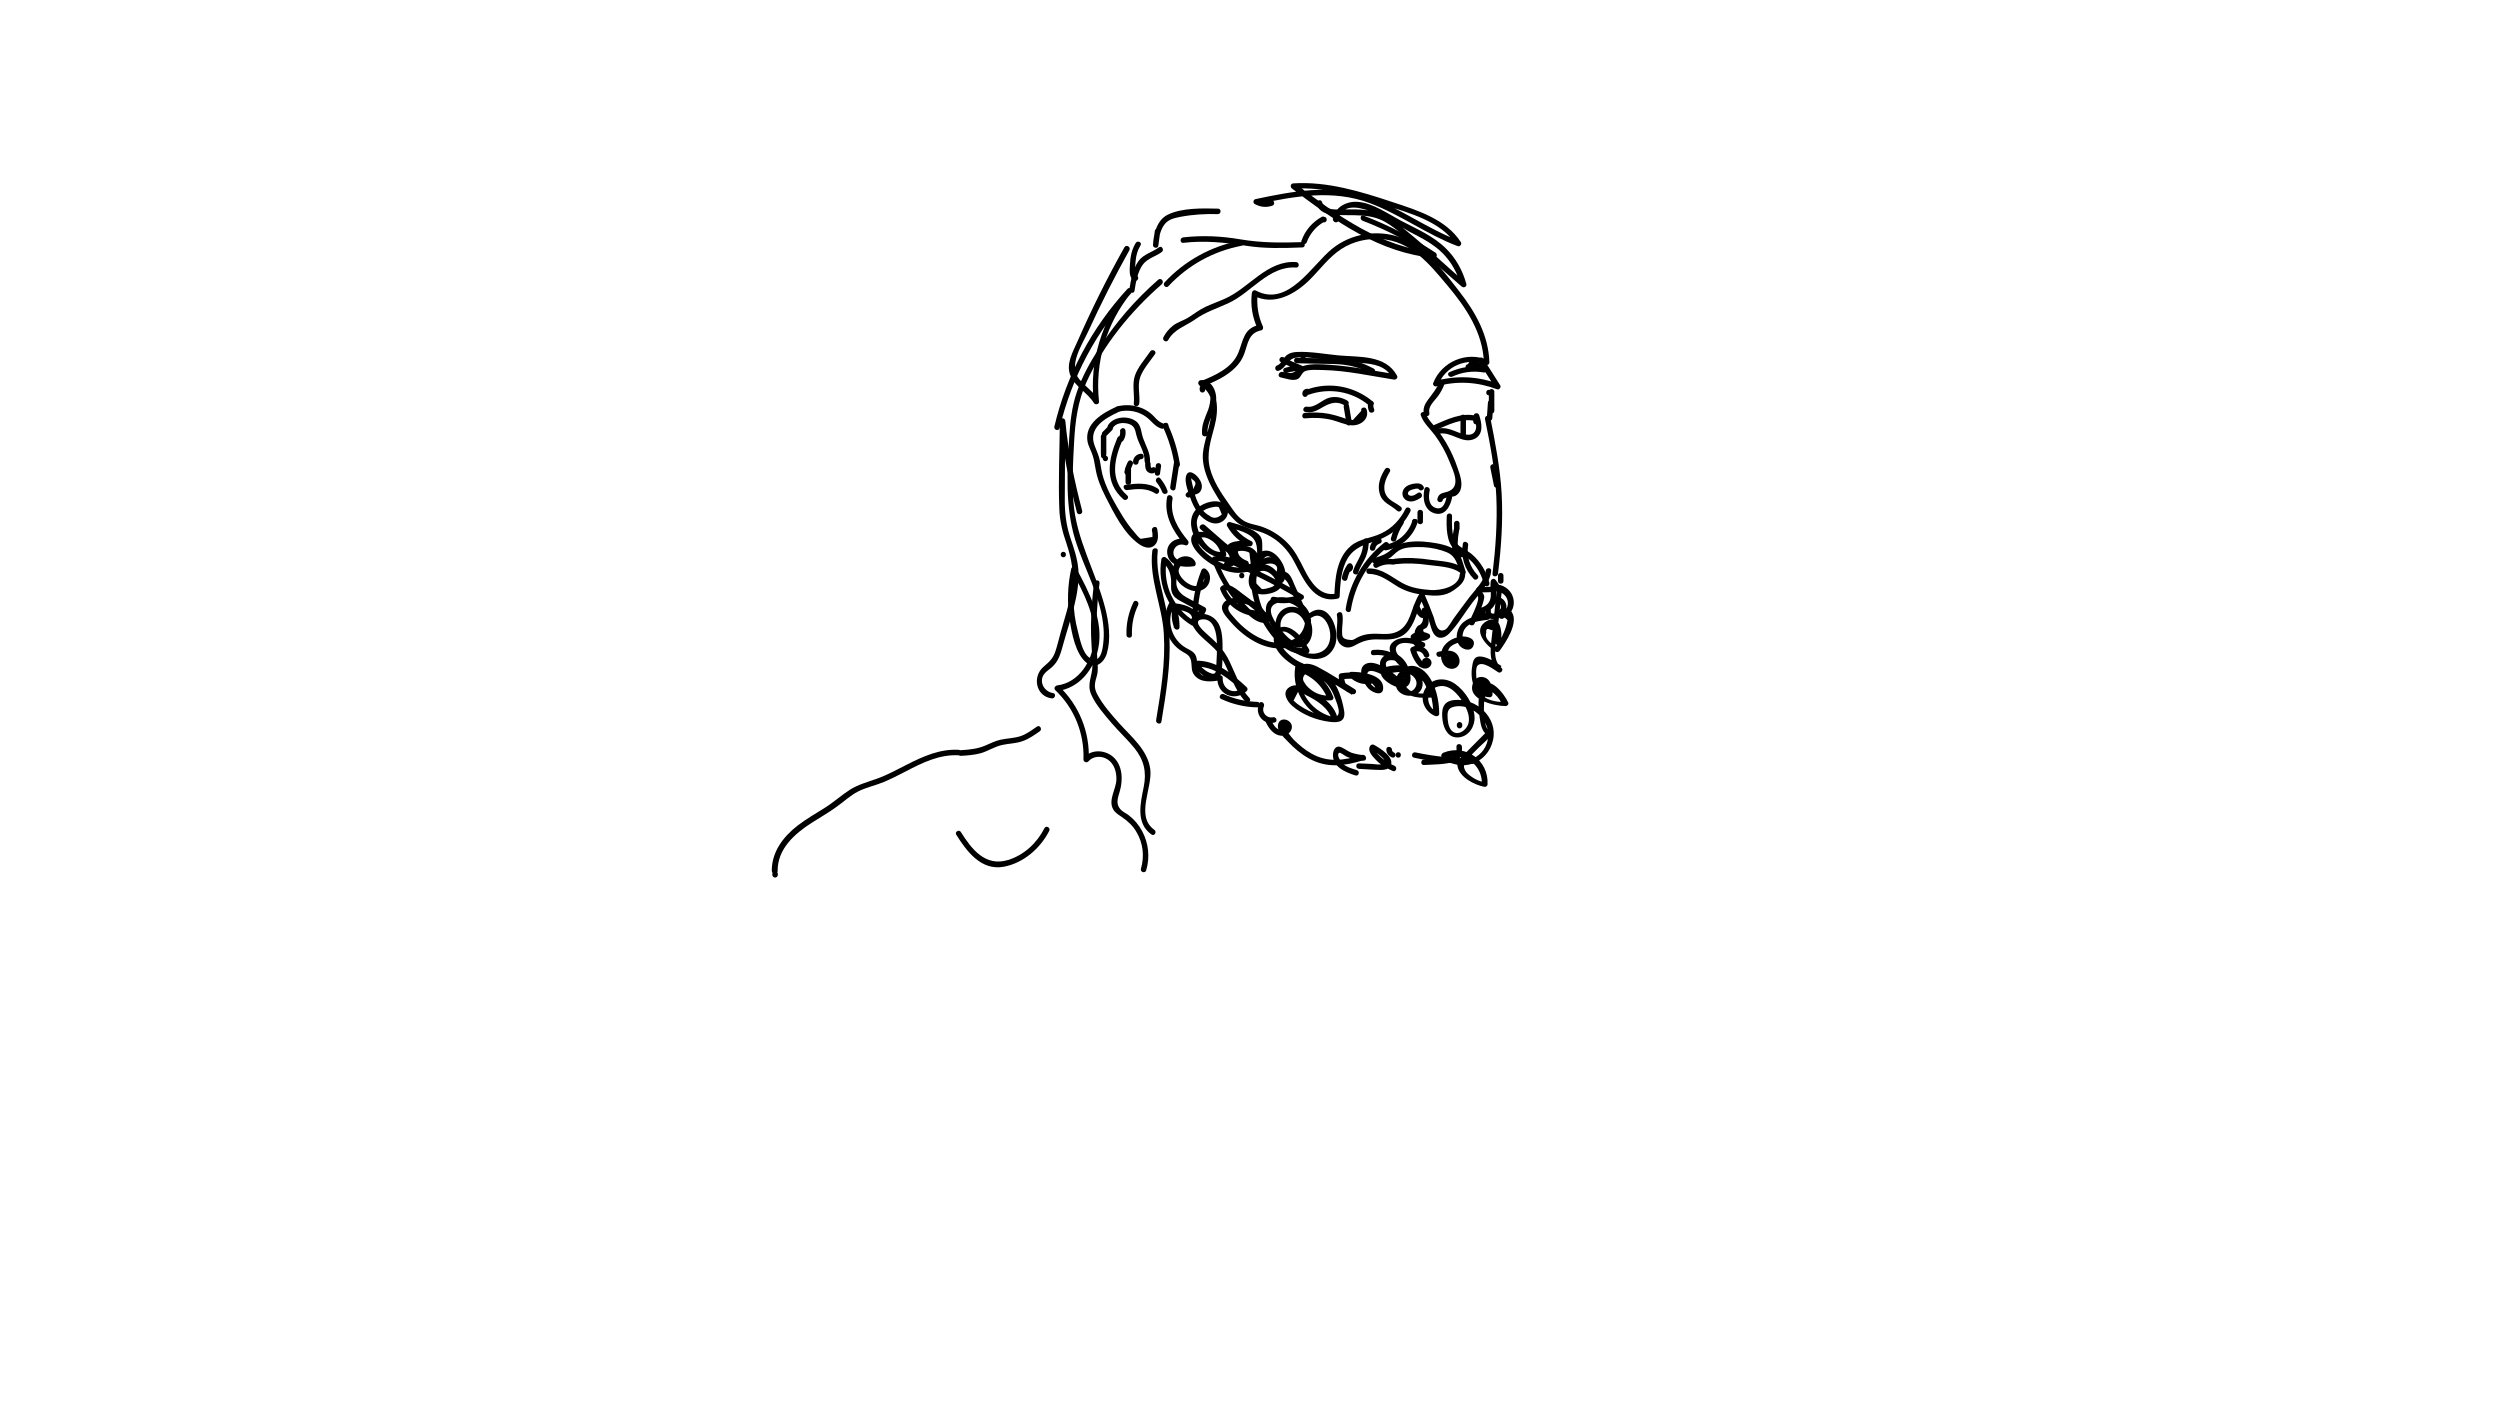 <?xml version="1.0" encoding="utf-8"?>
<!-- Generator: Adobe Illustrator 22.1.0, SVG Export Plug-In . SVG Version: 6.00 Build 0)  -->
<svg version="1.1" xmlns="http://www.w3.org/2000/svg" xmlns:xlink="http://www.w3.org/1999/xlink" x="0px" y="0px"
	 viewBox="0 0 1366 768" style="enable-background:new 0 0 1366 768;" xml:space="preserve">
<style type="text/css">
	<!-- .st0{fill:#FF69B4;} -->
	.st1{display:none;}
	.st2{display:inline;}
	.st3{fill:#AEFF14;}

	.st0 {
  animation: pulse 5s infinite;
}

@keyframes pulse {
  0% {
    fill: #FF69B4;
  }
  100% {
    fill: #AEFF14;
  }
}
</style>
<g id="Layer_2">
	<g>
		<g>
			<path class="st0" d="M655.5,212c0,0.3,0,0.7,0,1c0,0.8,0.7,1.5,1.5,1.5c0.8,0,1.5-0.7,1.5-1.5c0-0.3,0-0.7,0-1
				c0-0.8-0.7-1.5-1.5-1.5C656.2,210.5,655.5,211.2,655.5,212L655.5,212z"/>
		</g>
	</g>
	<g>
		<g>
			<path class="st0" d="M659.8,237c-0.6-7.5,5.8-13.5,4.6-21.1c-0.7-4.4-3.4-8.4-8.2-8.2c-1.4,0-2.1,2.1-0.8,2.8
				c14.5,7.6,1.2,28.2,1.8,39.8c0.3,6.2,2.7,12,5.7,17.4c3.3,5.7,7.2,12.2,12,16.8c4.8,4.7,11.5,4.7,17.2,7.5
				c6.6,3.2,11.6,8.4,15,14.8c5,9.3,10.5,23.2,23.8,20.3c0.7-0.1,1.1-0.8,1.1-1.4c0.2-5.4,0.6-11,2.3-16.1c2.3-7,6.8-10.7,13.8-12.8
				c9.9-2.9,17.8-7.8,22.5-17.3c0.9-1.7-1.7-3.2-2.6-1.5c-2.9,5.9-7.4,10.7-13.4,13.5c-5.4,2.6-11.8,2.8-16.5,6.8
				c-7.8,6.5-8.7,18-9,27.4c0.4-0.5,0.7-1,1.1-1.4c-8.8,2-14.2-6.4-17.5-13.1c-2.7-5.3-5.2-10.6-9.5-14.8c-3.8-3.8-8.4-6.7-13.4-8.5
				c-3.5-1.3-7.5-1.5-10.6-3.6c-3.4-2.2-5.7-6-8-9.3c-4.2-5.9-8.3-12.2-10.1-19.2c-2-8,0.5-15.1,2.5-22.8c2.3-8.7,2.6-20.1-6.6-25
				c-0.3,0.9-0.5,1.9-0.8,2.8c6.9-0.2,5.4,9.3,3.9,13.2c-1.7,4.3-3.7,8.3-3.3,13.1C656.9,238.9,659.9,238.9,659.8,237L659.8,237z"/>
		</g>
	</g>
	<g>
		<g>
			<path class="st0" d="M790.5,282c-0.2,5.6-0.4,14.7,4.6,18.5c3.1,2.3,6.5,3.7,9.2,6.5c3.3,3.5,5.4,7.7,6.6,12.3
				c0.5,1.9,3.4,1.1,2.9-0.8c-1.6-6.1-4.8-11.6-9.6-15.7c-2.8-2.4-7.4-3.8-9.1-7.1c-2-3.9-1.8-9.5-1.7-13.7
				C793.5,280.1,790.5,280.1,790.5,282L790.5,282z"/>
		</g>
	</g>
	<g>
		<g>
			<path class="st0" d="M774.5,280c0,1.7,0,3.3,0,5c0,1.9,3,1.9,3,0c0-1.7,0-3.3,0-5C777.5,278.1,774.5,278.1,774.5,280L774.5,280z"
				/>
		</g>
	</g>
	<g>
		<g>
			<path class="st0" d="M738.1,333.4c2.2-13.9,9.3-26.1,20.4-34.8c1.5-1.2-0.6-3.3-2.1-2.1c-11.4,9-18.9,21.8-21.1,36.1
				C734.9,334.4,737.8,335.3,738.1,333.4L738.1,333.4z"/>
		</g>
	</g>
	<g>
		<g>
			<path class="st0" d="M773,286.5c1.9,0,1.9-3,0-3C771.1,283.5,771.1,286.5,773,286.5L773,286.5z"/>
		</g>
	</g>
	<g>
		<g>
			<path class="st0" d="M771.7,284.6c-2.2,7-8,11.9-15.2,13.2c-1.9,0.3-1.1,3.2,0.8,2.9c8.2-1.5,14.8-7.4,17.3-15.3
				C775.2,283.6,772.3,282.8,771.7,284.6L771.7,284.6z"/>
		</g>
	</g>
	<g>
		<g>
			<path class="st0" d="M699.7,206.2c2.7,0.5,7.1,2.4,9.7,0.7c1.4-0.9,1.8-3.1,3.5-4c2.3-1.2,7.7-0.7,10.3-0.7
				c12.8,0.3,25.7,3.2,38.4,5.2c1.3,0.2,2.4-1,1.7-2.2c-6.2-11.4-20.7-10-31.8-11c-7.4-0.7-15.3-2.2-22.7-1.9
				c-1.9,0.1-3.8,0.4-5.4,1.5c-2.2,1.5-3.2,5.1-5.6,5.9c-1.8,0.6-1,3.5,0.8,2.9c4-1.3,4.7-6.2,9.1-7.1c5.4-1.1,12.5,0.8,18,1.2
				c6,0.5,11.9,1.1,17.9,1.6c7.1,0.6,13.6,1.5,17.4,8.4c0.6-0.7,1.1-1.5,1.7-2.2c-12-1.9-24.2-4.4-36.4-5.2
				c-4.6-0.3-10.7-0.8-15.1,1c-1.3,0.5-1.8,1.2-2.7,2c-2.6,2.3-4.3,1.5-7.7,0.9C698.6,202.9,697.8,205.8,699.7,206.2L699.7,206.2z"
				/>
		</g>
	</g>
	<g>
		<g>
			<path class="st0" d="M730.5,336.4c1.1,5.1-2.7,13.6,3.5,16.8c2.8,1.4,5.2,0.1,7.7-1.3c4.6-2.4,8.1-2.7,13.2-2.5
				c5.9,0.3,11.4-0.5,15.1-5.5c4-5.3,4.7-12.4,8.2-17.9c-0.9,0-1.7,0-2.6,0c1.9,4.3,3.7,8.6,5.2,13.1c0.8,2.3,1.3,5.3,2.7,7.3
				c2.4,3.3,5.8,2.3,8.3-0.2c4.8-4.9,8.5-11.4,12.6-16.8c3.9-5.2,9.8-10.8,10.4-17.5c0.2-1.9-2.8-1.9-3,0
				c-0.5,5.3-5.8,10.4-8.9,14.4c-2.9,3.9-5.8,7.7-8.6,11.6c-1.1,1.5-3.1,5.3-4.6,6.1c-4.6,2.4-5.5-4.4-6.3-6.7
				c-1.6-4.4-3.3-8.6-5.2-12.9c-0.5-1.1-2-0.9-2.6,0c-2.4,3.8-3.6,8.1-5.2,12.3c-2.7,7-7,10-14.7,9.7c-5.1-0.2-9.5-0.5-14.2,2
				c-2.1,1.2-2.2,1.6-5,1.1c-3.2-0.6-3.2-1.8-3.2-4.8c0-3.3,0.8-6,0.1-9.3C732.9,333.7,730,334.5,730.5,336.4L730.5,336.4z"/>
		</g>
	</g>
	<g>
		<g>
			<path class="st0" d="M752.6,310.1c2.6-1.5,5.5-2,8.4-1.6c1.9,0.3,2.7-2.6,0.8-2.9c-3.8-0.6-7.4,0-10.8,1.9
				C749.4,308.5,751,311.1,752.6,310.1L752.6,310.1z"/>
		</g>
	</g>
	<g>
		<g>
			<path class="st0" d="M762,308.3c6.2-0.7,12.3-0.5,18.4,0.4c5,0.7,12.9,0.9,17,4c1.5,1.2,3-1.4,1.5-2.6c-4.3-3.3-11.8-3.5-17-4.2
				c-6.6-1-13.3-1.4-19.9-0.6C760.1,305.5,760,308.5,762,308.3L762,308.3z"/>
		</g>
	</g>
	<g>
		<g>
			<path class="st0" d="M751.4,307.8c3.2-0.7,6.3-1.6,8.9-3.6c2.1-1.7,2.9-3.1,5.8-4.2c2.5-1,5.4-1,8.1-1.1
				c4.6-0.1,9.3,0.5,13.7,1.9c3.7,1.2,5.8,2.2,7.6,5.7c1,2,1.6,4.4,2.4,6.5c0.7,1.8,3.6,1,2.9-0.8c-1.3-3.6-2.2-9.3-5.5-11.6
				c-3.7-2.7-9.5-3.7-13.9-4.3c-5.1-0.7-11-0.8-16,0.8c-2.2,0.7-3.6,1.9-5.3,3.3c-2.9,2.5-5.7,3.6-9.4,4.5
				C748.7,305.3,749.5,308.2,751.4,307.8L751.4,307.8z"/>
		</g>
	</g>
	<g>
		<g>
			<path class="st0" d="M748,313.6c6.2,0,10.8,4,15.8,7c4.6,2.7,9.4,3.9,14.7,4.5c6,0.6,11,0.9,16-2.7c3.1-2.2,5.9-4.5,6.1-8.4
				c0.1-1.9-2.9-1.9-3,0c-0.5,6.8-10.7,8.7-15.7,8.4c-5.4-0.4-10.6-1.1-15.4-3.7c-6.1-3.3-11.2-8.2-18.6-8.1
				C746.1,310.6,746.1,313.6,748,313.6L748,313.6z"/>
		</g>
	</g>
	<g>
		<g>
			<path class="st0" d="M784.8,234.9c6.6-2.8,13.8-6.6,21.1-4.9c-0.4-0.5-0.7-1-1.1-1.4c0.1,0.6,0.1,1.3,0.2,1.9
				c0.2,1.9,3.2,1.9,3,0c-0.1-0.6-0.1-1.3-0.2-1.9c-0.1-0.6-0.4-1.3-1.1-1.4c-8.3-2-16,2-23.5,5.2
				C781.6,233.1,783.1,235.7,784.8,234.9L784.8,234.9z"/>
		</g>
	</g>
	<g>
		<g>
			<path class="st0" d="M786,237.1c6.8-1.8,13,5.9,19.7,2.7c5.1-2.5,4-8.6,2.5-13c-0.6-1.8-3.5-1-2.9,0.8c0.7,2.1,1.7,4.7,1.1,6.9
				c-1.2,4.5-6.4,3-9.5,1.8c-4-1.6-7.5-3.1-11.8-2C783.3,234.7,784.1,237.6,786,237.1L786,237.1z"/>
		</g>
	</g>
	<g>
		<g>
			<path class="st0" d="M798,228c0,3.5,0,7,0,10.5c0,1.9,3,1.9,3,0c0-3.5,0-7,0-10.5C801,226.1,798,226.1,798,228L798,228z"/>
		</g>
	</g>
	<g>
		<g>
			<path class="st0" d="M738.6,230.6c-0.5-3-1-6-1.5-9c-0.3-1.9-3.2-1.1-2.9,0.8c0.5,3,1,6,1.5,9
				C736.1,233.3,738.9,232.5,738.6,230.6L738.6,230.6z"/>
		</g>
	</g>
	<g>
		<g>
			<path class="st0" d="M713.2,225.1c2.9,0.5,5.2-0.1,7.8-1.6c4.6-2.7,8.5-5,13.7-2c1.7,1,3.2-1.6,1.5-2.6c-2.9-1.7-6.2-2.4-9.5-1.7
				c-4.4,1-7.9,5.8-12.6,5C712.1,221.9,711.3,224.7,713.2,225.1L713.2,225.1z"/>
		</g>
	</g>
	<g>
		<g>
			<path class="st0" d="M713,228.6c5-0.5,10-0.3,14.9,0.9c3.5,0.9,6.9,2.6,10.6,2.9c4.9,0.3,9.9-3.4,8.2-8.7
				c-0.6-1.8-3.5-1.1-2.9,0.8c-1.5,1.7-3,3.3-4.6,5c-0.9-0.1-1.8-0.3-2.7-0.4c-1-0.2-2-0.6-3.1-1c-2.4-0.8-4.8-1.5-7.3-2
				c-4.4-0.8-8.8-0.9-13.2-0.5C711.1,225.8,711.1,228.8,713,228.6L713,228.6z"/>
		</g>
	</g>
	<g>
		<g>
			<path class="st0" d="M714.5,215.1c-0.1-0.2-0.1,0,0,0.1c0,0.1,0,0.1,0,0c0-0.1,0-0.1,0,0.1c0.1-0.2,0.1,0,0,0
				c-0.2,0.1-0.2,0.1-0.4,0.1c0.8-0.1,1.5-0.6,1.5-1.5c0-0.7-0.7-1.6-1.5-1.5c-0.9,0.1-1.6,0.5-2.1,1.2c-0.4,0.6-0.5,1.5-0.3,2.2
				c0.3,0.8,1,1.3,1.8,1C714.2,216.7,714.8,215.8,714.5,215.1L714.5,215.1z"/>
		</g>
	</g>
	<g>
		<g>
			<path class="st0" d="M715,215.7c11.3-4,23.8-1.9,33,5.8c1.5,1.2,3.6-0.9,2.1-2.1c-10-8.4-23.6-11-35.9-6.6
				C712.4,213.4,713.2,216.3,715,215.7L715,215.7z"/>
		</g>
	</g>
	<g>
		<g>
			<path class="st0" d="M747.6,220.1c-0.4,1.6-0.2,3.2,0.5,4.7c0.3,0.7,1.4,0.9,2.1,0.5c0.8-0.4,0.9-1.3,0.5-2.1
				c-0.3-0.7-0.4-1.6-0.2-2.4C750.9,219,748,218.2,747.6,220.1L747.6,220.1z"/>
		</g>
	</g>
	<g>
		<g>
			<path class="st0" d="M781,225.6c-0.8-3.6,2.7-6.4,4.6-9c1.7-2.2,2.9-4.7,3.9-7.3c0.7-1.8-2.2-2.6-2.9-0.8c-1.5,3.9-4,6.7-6.4,10
				c-1.8,2.4-2.8,4.8-2.2,7.8C778.6,228.2,781.5,227.5,781,225.6L781,225.6z"/>
		</g>
	</g>
	<g>
		<g>
			<path class="st0" d="M776.3,226.9c1.5,4.3,5.1,7.4,7.8,11c3.2,4.4,5.9,9.2,7.9,14.3c2.1,5.2,6.7,14-1.2,16.5
				c-2.6,0.8-4.6,0.7-5.4,3.8c-0.5,1.9,2.4,2.7,2.9,0.8c0.6-2,5.4-1.5,7-2.4c1.3-0.7,2.2-1.9,2.7-3.2c1.4-3.7-0.3-8.3-1.5-11.8
				c-1.6-4.8-3.7-9.5-6.3-13.9c-1.4-2.4-3-4.8-4.7-7c-2.1-2.8-5.2-5.5-6.3-8.8C778.6,224.3,775.7,225.1,776.3,226.9L776.3,226.9z"/>
		</g>
	</g>
	<g>
		<g>
			<path class="st0" d="M778.3,267.2c-1.1,5.1-0.2,11.6,5.6,13.3c5.8,1.6,8.5-3.9,9.5-8.5c0.4-1.9-2.5-2.7-2.9-0.8
				c-0.6,2.9-1.8,7.5-5.8,6.4c-4.2-1.2-4.3-6.1-3.5-9.6C781.6,266.1,778.7,265.3,778.3,267.2L778.3,267.2z"/>
		</g>
	</g>
	<g>
		<g>
			<path class="st0" d="M774.8,269.3c-1,0.7-2.2,1.5-3.4,1.6c-1.1,0.1-2.5-0.5-2-1.8c0.4-1,1.7-1.5,2.7-1.7c0.6-0.2,2.7-0.8,3.1-0.1
				c1,1.6,3.6,0.1,2.6-1.5c-1.3-2.1-3.8-1.8-6-1.4c-2.2,0.5-4.6,1.6-5.3,4c-0.7,2.2,0.4,4.3,2.4,5.2c2.6,1.1,5.2-0.2,7.4-1.6
				C777.9,270.9,776.4,268.3,774.8,269.3L774.8,269.3z"/>
		</g>
	</g>
	<g>
		<g>
			<path class="st0" d="M765.5,277c-2.5-2.2-6.3-3.3-8-6.3c-2.5-4.3-0.4-9.1,1.9-12.9c1-1.6-1.6-3.1-2.6-1.5
				c-2.5,3.9-4.3,8.5-3,13.2c1.4,5.4,5.9,6.2,9.6,9.6C764.8,280.4,766.9,278.3,765.5,277L765.5,277z"/>
		</g>
	</g>
	<g>
		<g>
			<path class="st0" d="M635.4,231.3c-2.9-0.9-4.6-3.9-7-5.7c-1.5-1.2-3.2-2.1-5-2.8c-4.1-1.6-8.5-1.8-12.8-0.8
				c-1.9,0.4-1.1,3.3,0.8,2.9c5.3-1.2,10.7-0.2,15,3c2.9,2.2,4.6,5.2,8.2,6.3C636.5,234.8,637.2,231.9,635.4,231.3L635.4,231.3z"/>
		</g>
	</g>
	<g>
		<g>
			<path class="st0" d="M609.9,222.3c-7.5,3.4-17.3,9.1-15.7,18.9c0.4,2.2,1.5,4.1,2.3,6.2c1.1,2.7,1.5,5.3,2,8.2
				c0.9,5.7,3,10.8,5.6,15.9c4.6,8.9,9.9,20,18.4,25.9c2.5,1.7,5.9,2.9,8.4,0.5c2.4-2.3,1.9-6,1.4-8.9c-0.3-1.9-3.2-1.1-2.9,0.8
				c0.3,1.2,0.4,2.4,0.3,3.6c-2.1,0.3-4.2,0.7-6.3,1c-1.2-0.4-2.6-2.5-3.5-3.5c-2.5-2.8-4.6-5.8-6.6-9c-3.9-6.4-8-13.3-10.3-20.4
				c-1.1-3.2-1.4-6.4-2-9.7c-0.6-3-1.8-5.4-2.9-8.3c-3.7-9.8,5.8-15,13.3-18.5C613.2,224.1,611.7,221.5,609.9,222.3L609.9,222.3z"/>
		</g>
	</g>
	<g>
		<g>
			<path class="st0" d="M631.6,254.1c-0.2,1.3-0.4,2.7-0.6,4c-0.1,0.8,0.2,1.6,1,1.8c0.7,0.2,1.7-0.2,1.8-1c0.2-1.3,0.4-2.7,0.6-4
				c0.1-0.8-0.2-1.6-1-1.8C632.7,252.9,631.7,253.3,631.6,254.1L631.6,254.1z"/>
		</g>
	</g>
	<g>
		<g>
			<path class="st0" d="M637.9,268.1c-0.9-2.5-2.2-4.6-3.9-6.7c-1.2-1.5-3.3,0.6-2.1,2.1c1.3,1.6,2.4,3.4,3.1,5.3
				C635.7,270.7,638.6,269.9,637.9,268.1L637.9,268.1z"/>
		</g>
	</g>
	<g>
		<g>
			<path class="st0" d="M629.3,255.7C629.2,255.9,629.2,255.9,629.3,255.7C629.5,255.7,629.5,255.7,629.3,255.7
				C629.3,255.7,629.4,255.7,629.3,255.7C629.5,255.8,629.5,255.8,629.3,255.7c-0.1-0.1-0.3-0.2-0.3-0.2c-0.4-0.6-0.3-1.4-0.3-2.1
				c0-1.9-3-1.9-3,0c0,1.6,0.1,3.5,1.5,4.5c1.2,1,3.1,1.1,4.3-0.1C632.8,256.5,630.7,254.3,629.3,255.7L629.3,255.7z"/>
		</g>
	</g>
	<g>
		<g>
			<path class="st0" d="M628.4,252c0.1-4.6-2.2-8.1-3.7-12.3c-1.3-3.3-0.9-7.3-4.1-9.6c-4.4-3.2-12.3-2.5-15.2,2.3
				c-1,1.7,1.6,3.2,2.6,1.5c1.6-2.7,5.1-3.1,7.9-2.5c3.8,0.8,4.3,3.1,5,6.3c1.2,4.9,4.6,9,4.5,14.2
				C625.4,253.9,628.4,253.9,628.4,252L628.4,252z"/>
		</g>
	</g>
	<g>
		<g>
			<path class="st0" d="M605.5,233c-1,1-2,2-3,3c-1.4,1.4,0.7,3.5,2.1,2.1c1-1,2-2,3-3C609,233.8,606.9,231.6,605.5,233L605.5,233z"
				/>
		</g>
	</g>
	<g>
		<g>
			<path class="st0" d="M604,252c1.9,0,1.9-3,0-3C602.1,249,602.1,252,604,252L604,252z"/>
		</g>
	</g>
	<g>
		<g>
			<path class="st0" d="M601.5,238.5c0,3.2,0,6.3,0,9.5c0,1.9,3,1.9,3,0c0-3.2,0-6.3,0-9.5C604.5,236.6,601.5,236.6,601.5,238.5
				L601.5,238.5z"/>
		</g>
	</g>
	<g>
		<g>
			<path class="st0" d="M603,250.5c1.9,0,1.9-3,0-3C601.1,247.5,601.1,250.5,603,250.5L603,250.5z"/>
		</g>
	</g>
	<g>
		<g>
			<path class="st0" d="M612,235.5c0.2,1.4-0.1,2.6-0.8,3.7c-1,1.6,1.6,3.1,2.6,1.5c1-1.6,1.4-3.4,1.2-5.3c-0.1-0.8-0.6-1.5-1.5-1.5
				C612.8,234,611.9,234.7,612,235.5L612,235.5z"/>
		</g>
	</g>
	<g>
		<g>
			<path class="st0" d="M610.5,239.3c-4.9,11.7-7.3,24.2,3.3,33.5c1.4,1.3,3.6-0.8,2.1-2.1c-9.8-8.5-7-20-2.5-30.5
				C614.1,238.3,611.2,237.5,610.5,239.3L610.5,239.3z"/>
		</g>
	</g>
	<g>
		<g>
			<path class="st0" d="M623.5,247.9c-2.4,0.1-4.5,2.1-4.4,4.6c0,1.9,3,1.9,3,0c0-0.4,0.1-0.7,0.4-1.1c0.2-0.2,0.2-0.2,0.5-0.4
				c0.2-0.1,0.4-0.1,0.5-0.1C625.4,250.9,625.4,247.9,623.5,247.9L623.5,247.9z"/>
		</g>
	</g>
	<g>
		<g>
			<path class="st0" d="M618,263.5c0-2.5,0-5,0-7.5c0-1.9-3-1.9-3,0c0,2.5,0,5,0,7.5C615,265.4,618,265.4,618,263.5L618,263.5z"/>
		</g>
	</g>
	<g>
		<g>
			<path class="st0" d="M617.3,258.4c0.3-1.6,0.9-3.1,1.6-4.6c0.9-1.7-1.7-3.2-2.6-1.5c-0.9,1.7-1.5,3.4-1.9,5.3
				C614,259.5,616.9,260.3,617.3,258.4L617.3,258.4z"/>
		</g>
	</g>
	<g>
		<g>
			<path class="st0" d="M615.8,267.8c5.2-0.7,10.8-1.3,15.4,1.8c1.6,1.1,3.1-1.5,1.5-2.6c-5.3-3.5-11.7-2.9-17.7-2.1
				C613.1,265.1,614,268,615.8,267.8L615.8,267.8z"/>
		</g>
	</g>
	<g>
		<g>
			<path class="st0" d="M642.3,266.9c0.7-4.3,1.3-8.7,2-13c0.3-1.9-2.6-2.7-2.9-0.8c-0.7,4.3-1.3,8.7-2,13
				C639.1,268,642,268.8,642.3,266.9L642.3,266.9z"/>
		</g>
	</g>
	<g>
		<g>
			<path class="st0" d="M643,255c1.9,0,1.9-3,0-3C641.1,252,641.1,255,643,255L643,255z"/>
		</g>
	</g>
	<g>
		<g>
			<path class="st0" d="M637,234c1.9,0,1.9-3,0-3C635.1,231,635.1,234,637,234L637,234z"/>
		</g>
	</g>
	<g>
		<g>
			<path class="st0" d="M635.5,233.4c3.1,6.7,5.2,13.7,6.3,21c0.3,1.9,3.2,1.1,2.9-0.8c-1.2-7.6-3.4-14.8-6.6-21.7
				C637.3,230.1,634.7,231.6,635.5,233.4L635.5,233.4z"/>
		</g>
	</g>
	<g>
		<g>
			<path class="st0" d="M622.5,220.5c0.5-4.7-1.1-9.9,0.5-14.4c1.6-4.5,5.4-8.7,8.1-12.6c1.1-1.6-1.5-3.1-2.6-1.5
				c-2.8,4.2-6.8,8.5-8.4,13.3c-1.6,4.9-0.1,10.2-0.6,15.2C619.3,222.4,622.3,222.4,622.5,220.5L622.5,220.5z"/>
		</g>
	</g>
	<g>
		<g>
			<path class="st0" d="M638.3,185.8c3.4-6.1,9.6-7.6,14.9-11.4c5.5-3.9,11.8-5.9,17.9-8.7c12.6-5.7,22.2-20.6,37.1-19.5
				c1.9,0.1,1.9-2.9,0-3c-15.8-1.1-25.5,14-38.7,19.9c-3.5,1.6-7.2,2.9-10.7,4.5c-3.4,1.6-6.1,3.7-9.2,5.7c-2.9,1.9-6.2,2.6-8.9,4.8
				c-2.1,1.7-3.7,3.7-5,6.1C634.8,186,637.4,187.5,638.3,185.8L638.3,185.8z"/>
		</g>
	</g>
	<g>
		<g>
			<path class="st0" d="M425,478c0-0.2,0-0.3,0-0.5c0-0.8-0.7-1.5-1.5-1.5c-0.8,0-1.5,0.7-1.5,1.5c0,0.2,0,0.3,0,0.5
				c0,0.8,0.7,1.5,1.5,1.5C424.3,479.5,425,478.8,425,478L425,478z"/>
		</g>
	</g>
	<g>
		<g>
			<path class="st0" d="M424.9,475.9c-0.1-12,9.2-20.3,18.6-26.3c4.5-2.9,9.1-5.5,13.4-8.6c4-2.8,7.6-6.3,11.9-8.5
				c4.5-2.3,9.5-3.3,14.1-5.2c4-1.7,7.9-3.7,11.8-5.7c9.2-4.8,18.6-9.5,29.2-8.9c1.9,0.1,1.9-2.9,0-3c-10.3-0.6-19.6,3.6-28.6,8.2
				c-5.3,2.7-10.6,5.6-16.2,7.6c-5,1.8-10.1,3.1-14.7,6c-4.7,3-8.8,6.8-13.6,9.8c-5,3.2-10.2,6.1-15,9.8
				c-7.9,6.1-14.2,14.5-14.1,24.8C421.9,477.9,424.9,477.9,424.9,475.9L424.9,475.9z"/>
		</g>
	</g>
	<g>
		<g>
			<path class="st0" d="M525,413c3.7-0.2,7.5-0.5,11.1-1.5c3.9-1.2,7.3-3.5,11.3-4.4c3.8-0.9,7.8-0.8,11.5-2.2
				c3.4-1.2,6.3-3.3,9.2-5.3c1.6-1.1,0.1-3.7-1.5-2.6c-2.9,2-5.8,4.2-9.2,5.3c-3.5,1.1-7.2,1.1-10.8,1.9c-3,0.7-5.5,2-8.3,3.2
				c-4.3,1.8-8.6,2.2-13.2,2.5C523.1,410.1,523.1,413.1,525,413L525,413z"/>
		</g>
	</g>
	<g>
		<g>
			<path class="st0" d="M711.5,132.3c-11.4,0.4-22.4,0.4-33.6-1.5c-10.5-1.8-20.8-2.3-31.4-1.1c-1.9,0.2-1.9,3.2,0,3
				c11.8-1.4,22.8-0.2,34.5,1.6c10.1,1.6,20.3,1.3,30.5,0.9C713.4,135.3,713.4,132.3,711.5,132.3L711.5,132.3z"/>
		</g>
	</g>
	<g>
		<g>
			<path class="st0" d="M619.9,158.9c0.7-4.6,1.7-10.5,4.6-14.4c2.6-3.4,6.9-4.3,10.3-6.8c1.5-1.1,0-3.7-1.5-2.6
				c-3.6,2.7-8.4,3.7-11.2,7.5c-3.1,4.3-4.2,10.3-5,15.4C616.7,160,619.6,160.8,619.9,158.9L619.9,158.9z"/>
		</g>
	</g>
	<g>
		<g>
			<path class="st0" d="M714,132.4c1.8-4.9,5.2-8.8,9.7-11.3c1.7-0.9,0.2-3.5-1.5-2.6c-5.2,2.9-9.1,7.4-11.1,13.1
				C710.4,133.4,713.3,134.2,714,132.4L714,132.4z"/>
		</g>
	</g>
	<g>
		<g>
			<path class="st0" d="M723.5,121.5c1.9,0,1.9-3,0-3C721.6,118.5,721.6,121.5,723.5,121.5L723.5,121.5z"/>
		</g>
	</g>
	<g>
		<g>
			<path class="st0" d="M637.7,271.6c-1.9,9.9,3.1,18.4,9.2,25.8c0.5-0.8,1-1.7,1.5-2.5c-5.5-2.1-11.8,2-10.5,8.2
				c1.3,6.5,9.1,7.1,14.4,6.3c1.1-0.2,1.2-1.4,0.9-2.2c-1.7-3.8-6.9-4.2-9.9-1.6c-3.9,3.4-2,9.5,1.1,12.9c3.2,3.5,9.4,6.3,13.8,3.1
				c3.5-2.5,4.1-7.9,0.7-10.6c-0.9-0.8-2.1-0.4-2.5,0.7c-3.3,8.3-4.9,16.8-4.9,25.7c0,1,1,1.7,1.9,1.4c2.9-0.8,4.6-2.5,5.6-5.3
				c0.2-0.6-0.1-1.4-0.7-1.7c-3.3-1.8-6.5-3.5-9.8-5.3c-2.6-1.4-4.8-3.3-5.6-6.5c-0.4-1.4,0.1-3.5-0.1-5c-0.5-4.3-2.4-8-6-10.5
				c-0.7-0.5-2,0-2.2,0.9c-2.5,14.4,4.1,28.9,16.7,36.4c0.7,0.4,1.6,0.2,2.1-0.5c4.5-7.6-5.2-11.1-11-11.6c-0.7,0-1.3,0.5-1.4,1.1
				c-1.2,4.2-1,8.1,0.6,12.2c0.6,1.5,2.9,1.4,2.9-0.4c0-4.8-0.9-9.1-2.9-13.4c-0.5-1-2.1-0.9-2.6,0c-4.7,8.5-2.5,20,5.5,25.8
				c3.4,2.5,6.1,2.4,6.5,7.5c0.2,2.5,0,4.3,1.6,6.4c3.5,4.4,9.6,3.6,14.5,2.7c-0.6-0.5-1.3-1-1.9-1.4c-0.6,9.1,9.5,13.6,16,7.4
				c0.6-0.5,0.6-1.6,0-2.1c-7.9-7.3-16.6-14.8-27.9-14.5c-1.1,0-1.9,1.3-1.3,2.3c2.2,3.4,8.2,9.7,13,7.8c1.8-0.7,2.1-2.5,2.4-4.2
				c0.7-4.1,0.6-8.5,0.6-12.6c0-5.8,0-13.2-5.2-16.9c-3.6-2.6-8.5-2.8-11.7,0.5c-0.4,0.4-0.5,1-0.4,1.5c2.7,8.6,12.3,12.2,16.7,19.9
				c4.7,8.1,6.7,17.3,13.2,24.2c1.3,1.4,3.4-0.7,2.1-2.1c-5.3-5.6-7.5-13-10.8-19.8c-3.1-6.6-7.2-10.6-12.6-15.3
				c-2.1-1.8-8.2-7.5-2.1-7.9c6.4-0.3,7.6,8.2,7.7,12.7c0.1,4.1,0,8.2-0.3,12.3c-0.2,3.4,0.2,6.1-4.1,4c-2.6-1.2-4.5-3.2-6-5.5
				c-0.4,0.8-0.9,1.5-1.3,2.3c10.5-0.2,18.6,6.9,25.8,13.6c0-0.7,0-1.4,0-2.1c-4.7,4.4-11.3,0.8-10.9-5.3c0.1-1-1-1.6-1.9-1.4
				c-2.6,0.5-7.3,1.6-9.6-0.3c-3.3-2.7-2.1-5.8-2.8-9.1c-0.6-3.1-3-4.1-5.6-5.5c-8.1-4.5-11.2-15-6.7-23.1c-0.9,0-1.7,0-2.6,0
				c1.7,3.8,2.5,7.7,2.4,11.9c1-0.1,2-0.3,2.9-0.4c-1.4-3.6-1.6-6.9-0.6-10.6c-0.5,0.4-1,0.7-1.4,1.1c3,0.2,11.7,1.6,8.4,7
				c0.7-0.2,1.4-0.4,2.1-0.5c-11.3-6.8-17.5-20-15.3-33c-0.7,0.3-1.5,0.6-2.2,0.9c3.3,2.3,4.5,6,4.7,9.9c0.1,2.7-0.5,5.3,1.1,7.8
				c1.2,1.9,3.2,2.9,5.1,3.9c3.5,1.9,7.1,3.8,10.6,5.7c-0.2-0.6-0.5-1.1-0.7-1.7c-1.2,1.1-2.3,2.1-3.5,3.2c0.6,0.5,1.3,1,1.9,1.4
				c0-8.7,1.6-16.9,4.8-24.9c-0.8,0.2-1.7,0.4-2.5,0.7c3,2.5,0.5,6.5-2.8,6.8c-2.2,0.2-4.8-1.2-6.4-2.6c-1.5-1.3-4-4.2-3.4-6.4
				c0.6-2.4,4.5-6.7,6.5-2.3c0.3-0.7,0.6-1.5,0.9-2.2c-2.2,0.3-4.8,0.5-6.9-0.3c-6.4-2.4-3-10.7,3-8.5c1.5,0.6,2.3-1.5,1.5-2.5
				c-5.4-6.4-10.1-14.2-8.4-22.9C641,270.6,638.1,269.7,637.7,271.6L637.7,271.6z"/>
		</g>
	</g>
	<g>
		<g>
			<path class="st0" d="M667.2,381.9c6.3,2.9,12.9,4.5,19.8,4.6c1.9,0,1.9-3,0-3c-6.4-0.2-12.5-1.5-18.3-4.2
				C667,378.5,665.5,381.1,667.2,381.9L667.2,381.9z"/>
		</g>
	</g>
	<g>
		<g>
			<path class="st0" d="M688,384.4c-2.6,5.7,2.2,11.9,8.4,10.4c1.9-0.4,1.1-3.3-0.8-2.9c-3.5,0.8-6.5-2.7-5-6
				C691.3,384.1,688.8,382.6,688,384.4L688,384.4z"/>
		</g>
	</g>
	<g>
		<g>
			<path class="st0" d="M691.7,394.7c1.6,3.3,4.2,6.9,8.2,7.3c2.5,0.2,5.3-1.3,5.9-3.9c1.1-4.8-6.7-7.3-7.5-2
				c-0.6,3.5,3.2,6.8,5.3,9c3.3,3.5,7.1,6.8,11.4,9.2c9.9,5.6,19.5,4.3,29.9,1.1c1.8-0.6,1.1-3.5-0.8-2.9c-9.6,3-18.4,4.4-27.6-0.8
				c-3.6-2-6.7-4.7-9.6-7.5c-1.5-1.5-3.1-4.3-4.8-5.4c-2.8,0.5-4.9-0.5-6.3-3c-0.5-0.8-1-1.6-1.4-2.5
				C693.5,391.4,690.9,392.9,691.7,394.7L691.7,394.7z"/>
		</g>
	</g>
	<g>
		<g>
			<path class="st0" d="M745,412.6c-2.2-0.2-4.4-0.6-6.5-1.3c-2.1-0.8-3.6-2.1-5.6-3c-2.6-1.2-4.2,0.8-4.5,3.3
				c-0.9,7.2,6.7,10.4,12.2,12.1c1.9,0.6,2.6-2.3,0.8-2.9c-2.6-0.8-5.5-1.6-7.6-3.4c-1.1-1-4.1-5.5-1.8-6.1c0.4-0.1,3,1.7,3.5,2
				c0.7,0.3,1.5,0.6,2.2,0.9c2.3,0.8,4.8,1.3,7.3,1.4C746.9,415.8,746.9,412.8,745,412.6L745,412.6z"/>
		</g>
	</g>
	<g>
		<g>
			<path class="st0" d="M742.5,420.1c4,0.2,8.2,0.6,12.2,0.6c1.9,0,4.1-0.4,5.1-2.2c2.5-4.7-5.8-9.7-9-11.5
				c-0.7-0.4-1.6-0.2-2.1,0.5c-1.7,2.7,1,5.5,2.8,7.4c2.7,2.9,6,4.9,9.6,6.4c1.8,0.7,2.6-2.2,0.8-2.9c-2.4-1-4.7-2.3-6.6-4
				c-0.9-0.8-4.8-4.1-4-5.4c-0.7,0.2-1.4,0.4-2.1,0.5c1.6,0.9,3.2,1.9,4.6,3.1c1.6,1.4,5,4,0.9,5c-1.6,0.4-3.9-0.2-5.6-0.2
				c-2.2-0.1-4.4-0.2-6.6-0.3C740.6,417,740.6,420,742.5,420.1L742.5,420.1z"/>
		</g>
	</g>
	<g>
		<g>
			<path class="st0" d="M757.5,409.5c0,2,1.3,3.7,3.2,4.4c0.8,0.3,1.6-0.3,1.8-1c0.2-0.8-0.3-1.6-1-1.8c-0.1-0.1-0.5-0.4-0.6-0.5
				c-0.3-0.4-0.3-0.5-0.3-1C760.4,407.6,757.4,407.6,757.5,409.5L757.5,409.5z"/>
		</g>
	</g>
	<g>
		<g>
			<path class="st0" d="M764,414c1.9,0,1.9-3,0-3C762.1,411,762.1,414,764,414L764,414z"/>
		</g>
	</g>
	<g>
		<g>
			<path class="st0" d="M772.6,414c10.5,2.3,21.1,3.4,31.9,3.4c1.9,0,1.9-3,0-3c-10.5,0-20.9-1.1-31.1-3.3
				C771.5,410.7,770.7,413.6,772.6,414L772.6,414z"/>
		</g>
	</g>
	<g>
		<g>
			<path class="st0" d="M778,418c5.3-0.3,11.7-0.2,16.8-1.9c3.7-1.2,4.2-4.6,4-8.1c-0.1-1.9-3.1-1.9-3,0c0.1,2,0.3,4.1-1.8,5.2
				c-1.4,0.8-4,0.7-5.6,0.9c-3.5,0.4-6.9,0.7-10.4,0.9C776.1,415.1,776.1,418.1,778,418L778,418z"/>
		</g>
	</g>
	<g>
		<g>
			<path class="st0" d="M796,396c0,0.2,0,0.3,0,0.5c0,0.8,0.7,1.5,1.5,1.5c0.8,0,1.5-0.7,1.5-1.5c0-0.2,0-0.3,0-0.5
				c0-0.8-0.7-1.5-1.5-1.5C796.7,394.5,796,395.2,796,396L796,396z"/>
		</g>
	</g>
	<g>
		<g>
			<path class="st0" d="M818.5,313.5c1.8-14.5,2.8-29.2,2-43.8c-0.8-14-3.5-27.8-6.2-41.5c-0.4-1.9-3.3-1.1-2.9,0.8
				c2.9,14.1,5.6,28.2,6.2,42.6c0.6,14-0.4,28-2.1,41.9C815.3,315.4,818.3,315.4,818.5,313.5L818.5,313.5z"/>
		</g>
	</g>
	<g>
		<g>
			<path class="st0" d="M813.5,216c1.9,0,1.9-3,0-3C811.6,213,811.6,216,813.5,216L813.5,216z"/>
		</g>
	</g>
	<g>
		<g>
			<path class="st0" d="M819.2,264.6c-0.7-3.3-1.3-6.6-2-9.9c-0.4-1.9-3.3-1.1-2.9,0.8c0.7,3.3,1.3,6.6,2,9.9
				C816.6,267.2,819.5,266.4,819.2,264.6L819.2,264.6z"/>
		</g>
	</g>
	<g>
		<g>
			<path class="st0" d="M677.6,131.5c-15.9,3-30.3,11-41.3,22.8c-1.3,1.4,0.8,3.5,2.1,2.1c10.7-11.5,24.5-19.1,39.9-22.1
				C680.3,134.1,679.5,131.2,677.6,131.5L677.6,131.5z"/>
		</g>
	</g>
	<g>
		<g>
			<path class="st0" d="M632.9,152.8c-12.6,11-23.7,23.8-32.7,38c-4.7,7.4-9,15.1-11.8,23.4c-2.8,8.1-3.7,16.7-4.2,25.2
				c-1.1,18.4-2.2,37.3,3.2,55.2c5,16.3,14.5,31.8,15.6,49.1c0.2,2.6,0.1,5.3-0.2,7.9c-0.3,2.9-1.4,11.9-7.6,7.7
				c-3.8-2.6-5.2-10.4-6.3-14.6c-2.9-10.9-3-22.2-0.6-33.3c-0.9,0.1-1.8,0.2-2.7,0.4c6.2,11.6,13.2,24.4,12.2,37.9
				c-0.8,11.3-8.2,23.3-20.1,24.8c-1.2,0.2-2.1,1.6-1.1,2.6C587,387,592.5,400.6,592,415c0,1.3,1.7,2,2.6,1.1
				c2.8-3.2,7.4-3.3,10.8-1c3.5,2.4,4.7,6.8,4.6,10.8c-0.1,5.3-4.7,11.3-1.7,16.4c1,1.8,2.9,2.9,4.5,4c3.3,2.3,6,4.6,8.1,8.2
				c3.7,6.1,4.5,13.4,2.5,20.2c-0.5,1.9,2.4,2.7,2.9,0.8c2.1-7.1,1.3-14.7-2.2-21.3c-1.8-3.4-4.3-6.4-7.3-8.7
				c-1.4-1.1-3.4-1.9-4.6-3.3c-2.8-3.1-1.3-6.5-0.3-10c1.8-6.3,1.5-14.4-4-18.9c-4.6-3.7-11.6-3.9-15.6,0.6c0.9,0.4,1.7,0.7,2.6,1.1
				c0.6-15.1-5.3-29.6-16.2-40c-0.4,0.9-0.7,1.7-1.1,2.6c12.1-1.5,20.2-11.8,22.5-23.3c3.1-15.5-5-30.7-12.1-43.9
				c-0.6-1.1-2.5-0.9-2.7,0.4c-2,9.2-2.3,18.6-0.8,28c1.1,7.2,3.1,18.3,9,23.2c4.9,4.1,9.8,0.1,11.3-5c2.3-7.9,1.1-16.9-0.9-24.7
				c-5.1-19.9-15.9-37.4-17.4-58.3c-0.8-10.8-0.2-21.7,0.4-32.5c0.6-11.3,2-22.2,6.7-32.6c9.3-20.6,24.3-38.8,41.2-53.6
				C636.4,153.7,634.3,151.6,632.9,152.8L632.9,152.8z"/>
		</g>
	</g>
	<g>
		<g>
			<path class="st0" d="M629.6,301c-1.8,15.3,5.4,30,6.3,45.1c1,15.9-1.6,31.8-4.2,47.4c-0.3,1.9,2.6,2.7,2.9,0.8
				c2.5-15.3,5.1-30.8,4.4-46.4c-0.3-7.4-1.5-14.5-3.3-21.7c-2-8.4-4.1-16.6-3.1-25.3C632.8,299.1,629.8,299.1,629.6,301L629.6,301z
				"/>
		</g>
	</g>
</g>
<g id="Layer_1">
	<g class="st1">
		<g class="st2">
			<path class="st3" d="M712.7,140.8c9.5-15.8,30.2-11.8,44.5-6.5c4.4,1.6,8.8,3.5,13.2,5.1c4.8,1.7,8,3.3,10.6,8.1
				c4.3,8,8.1,16.4,11.7,24.7c14.9,33.9,25.4,70.6,22.2,107.9c-0.2,1.9,2.8,1.9,3,0c2.7-32.5-4.7-64.6-16.5-94.7
				c-2.8-7.2-5.9-14.3-9.1-21.4c-3.3-7.1-6.2-15.8-11.1-22c-3.6-4.5-10.7-5.7-15.8-7.7c-7.4-2.9-14.8-5.9-22.6-7.3
				c-12.1-2-26,1.1-32.7,12.2C709.1,140.9,711.7,142.5,712.7,140.8L712.7,140.8z"/>
		</g>
	</g>
	<g class="st1">
		<g class="st2">
			<path class="st3" d="M703.3,154.3c6.8-5.6,13.7-11.4,21.8-15.1c8.9-4.1,18.3-4.4,27.9-2.5c8.5,1.7,18.3,3.8,26,8
				c7.7,4.2,12.3,11.8,16.6,19.1c9.6,16.3,15.4,33.3,17.7,52c1.1,8.7,1.5,17.4,1.9,26.1c0.4,9.8,1.1,19.8-0.3,29.6
				c-0.3,1.9,2.6,2.7,2.9,0.8c2.2-15.4,0.7-32.1-0.5-47.6c-1.3-15.4-3.9-30.8-10-45.1c-3-7.1-6.8-13.9-10.8-20.5
				c-3.3-5.3-6.8-10.7-11.8-14.5c-5.6-4.3-12.5-6.2-19.2-8c-7.2-2-14.5-3.9-21.9-4.2c-16.8-0.6-30,9.5-42.3,19.7
				C699.7,153.4,701.8,155.6,703.3,154.3L703.3,154.3z"/>
		</g>
	</g>
	<g class="st1">
		<g class="st2">
			<path class="st3" d="M722.6,146.8c65.7,48.2,131.5,96.3,197.2,144.5c18.7,13.7,37.4,27.4,56.1,41.1c1.2,0.9,2.8-0.8,2.1-2.1
				c-30.9-48.8-59.7-98.9-86.3-150.2c-0.8-1.5-3.4-0.4-2.7,1.2c14.9,36.2,34.8,69.9,54.7,103.5c0.8-0.6,1.6-1.2,2.4-1.8
				c-26.1-33.8-48.8-70.2-67.6-108.6c-0.7-1.5-3.3-0.5-2.7,1.2c12.9,39.6,25.8,79.2,38.7,118.8c0.6,1.8,3.5,1,2.9-0.8
				c-12.9-39.6-25.8-79.2-38.7-118.8c-0.9,0.4-1.8,0.8-2.7,1.2c19,38.6,41.8,75.2,68.1,109.2c1.1,1.4,3.2-0.4,2.4-1.8
				c-19.8-33.4-39.6-66.9-54.4-102.8c-0.9,0.4-1.8,0.8-2.7,1.2c26.6,51.3,55.4,101.4,86.3,150.2c0.7-0.7,1.4-1.4,2.1-2.1
				c-65.7-48.2-131.5-96.3-197.2-144.5c-18.7-13.7-37.4-27.4-56.1-41.1C722.6,143,721.1,145.6,722.6,146.8L722.6,146.8z"/>
		</g>
	</g>
	<g>
		<g>
			<path class="st0" d="M657.1,211.3c6.4-2.7,13.2-5.6,18.1-10.7c2.1-2.1,3.7-4.6,4.7-7.4c2-5.5,2.3-11.3,9.2-12.7
				c1-0.2,1.3-1.4,0.9-2.2c-2.6-5.8-3.5-11.8-2.8-18.1c-0.8,0.4-1.5,0.9-2.3,1.3c11.1,5.9,22.9-0.8,30.9-8.8
				c5.6-5.6,10.4-12.3,17.2-16.7c6.3-4.1,13.9-5.8,21.3-5.4c16.5,1,26.6,13.5,36.5,25.3c10.2,12.1,19.5,25.9,20,42.2
				c0.8-0.4,1.5-0.9,2.3-1.3c-11.6-5.1-25.4,0.7-30,12.5c-0.4,1.1,0.8,2.1,1.8,1.8c11.1-3.1,22.3-2.5,33.1,1.6
				c1.2,0.5,2.4-1.2,1.7-2.2c-3.1-4.8-6.2-9.7-9.2-14.5c-1-1.6-3.6-0.1-2.6,1.5c3.1,4.8,6.2,9.7,9.2,14.5c0.6-0.7,1.1-1.5,1.7-2.2
				c-11.2-4.3-23.1-4.8-34.6-1.6c0.6,0.6,1.2,1.2,1.8,1.8c3.8-9.9,15.8-15,25.5-10.7c1,0.4,2.3,0,2.3-1.3
				c-0.4-14.6-7.5-27.3-16.3-38.6c-8.7-11.2-18.8-25-32.6-29.8c-12.5-4.3-26.7-2-37,6.3c-11.1,9-24.1,32.2-41.6,22.9
				c-1.1-0.6-2.1,0.2-2.3,1.3c-0.8,6.9,0.3,13.3,3.2,19.6c0.3-0.7,0.6-1.5,0.9-2.2c-8.6,1.8-8.7,8.4-11.5,15.3
				c-3.4,8.3-12.7,12.3-20.5,15.5C654.5,209.1,655.3,212,657.1,211.3L657.1,211.3z"/>
		</g>
	</g>
	<g>
		<g>
			<path class="st0" d="M815.4,228.5c0.2-2.8,0.4-5.7,0.6-8.5c0.1-1.9-2.9-1.9-3,0c-0.2,2.8-0.4,5.7-0.6,8.5
				C812.3,230.4,815.3,230.4,815.4,228.5L815.4,228.5z"/>
		</g>
	</g>
	<g>
		<g>
			<path class="st0" d="M816.5,224.5c0-3.5,0-7,0-10.5c0-1.9-3-1.9-3,0c0,3.5,0,7,0,10.5C813.5,226.4,816.5,226.4,816.5,224.5
				L816.5,224.5z"/>
		</g>
	</g>
	<g>
		<g>
			<path class="st0" d="M818.5,314.5c0,1,0,2,0,3c0,1.9,3,1.9,3,0c0-1,0-2,0-3C821.5,312.6,818.5,312.6,818.5,314.5L818.5,314.5z"/>
		</g>
	</g>
	<g>
		<g>
			<path class="st0" d="M818.5,329.5c0.3-0.3,0.6-0.5,0.9-0.8c-0.5,0.1-1,0.3-1.5,0.4c2.2,0.3,2.8,2.6,1.6,4.3
				c-0.5,0.8-1.3,1.4-2.2,1.7c-0.9,0.3-3.1,0.5-2.7-1.2c0.4-1.9-2.5-2.7-2.9-0.8c-0.6,2.5,1.1,4.8,3.7,5.2c2.4,0.3,4.9-1,6.4-2.9
				c1.5-2,1.8-4.6,0.5-6.7c-0.6-1-1.6-1.8-2.7-2.2c-1.5-0.5-2.2,0-3.3,0.9C814.9,328.6,817,330.7,818.5,329.5L818.5,329.5z"/>
		</g>
	</g>
	<g>
		<g>
			<path class="st0" d="M819,353c1.9,0,1.9-3,0-3C817.1,350,817.1,353,819,353L819,353z"/>
		</g>
	</g>
	<g>
		<g>
			<path class="st0" d="M820,351.1c1.1-4.5,0.2-16.1-7.6-11.8c-8.6,4.9-0.1,13.7,4.9,16.8c0.7,0.5,1.6,0.1,2.1-0.5
				c3.3-4.6,10.6-15.3,6.6-21.2c-2.6-3.9-8.9-2.2-7,2.7c0.4,1,1.3,1.3,2.2,0.9c8.7-3.9,7.5-15.6-1.3-18.3c-1-0.3-1.8,0.5-1.9,1.4
				c-1,9.6-2.1,19.2-3.1,28.9c-0.6,5.7-1.3,12.3,3.7,16.3c0.6-0.8,1.2-1.6,1.8-2.4c-3.1-2-8.3-5.4-12.2-5.2c-3.2,0.2-3.5,3.4-3.9,6
				c-1,7.2,1.2,15.9,9.7,16.3c0.8,0,1.5-0.7,1.5-1.5c0-3.6-0.6-8.2-4.6-9.4c-2.6-0.8-5,0.5-6,3c-3.8,9.3,11.9,12.7,17.8,12.7
				c0.9,0,1.8-1,1.4-1.9c-1.8-4.3-11.1-16.6-14.9-7.4c-1.8,4.5-1.5,10.4-0.8,15c0.5,3.4,1.1,9.6,5.4,10.2c0.7,0.1,1.3-0.1,1.7-0.7
				c0.1-0.2,0.3-0.4,0.4-0.6c1-1.4-1.2-3-2.4-1.8c-4,4-7.9,8-11.9,12c-2.2,2.2-5.9,4.6-5.2,8.2c1.2,6,9.2,10,14.5,11.1
				c1,0.2,1.9-0.4,1.9-1.4c0.6-13.1-12-22.2-24.2-17.2c-0.9,0.4-1.6,1.7-0.7,2.5c10.1,8.7,25,3.7,27.9-9.5
				c2.7-12.3-9.3-23.1-21.3-21.8c-6.4,0.7-7,5.4-6.3,11c0.6,4.8,3.3,10,8.9,9.4c5.6-0.6,8.9-6.1,8.6-11.3
				c-0.4-6.7-5.2-14.1-10.6-17.9c-5.2-3.7-12.4-3.5-16.1,2.2c-3.7,5.6-0.9,12.8,5.1,15.3c1,0.4,2.3,0,2.3-1.3
				c-0.1-7.4-1.8-15.7-6.6-21.5c-3-3.7-8.4-6.3-12.7-3.2c-3.6,2.6-3.5,7.5-1.2,11c3.6,5.4,10.8,5.3,16.5,4.9c1-0.1,1.7-0.9,1.4-1.9
				c-1.3-5.9-3.9-12.2-10.3-14c-4.9-1.4-10.1,1.2-10.9,6.5c-1.6,10.7,15.5,11.5,14.7,1.1c-0.4-5.4-5.6-8.8-10.6-9.2
				c-2.9-0.2-14-0.3-12,5.2c1.3,3.7,9.2,8.2,13,6.8c4.7-1.7,2.9-8.5,1.4-11.8c-2-4.6-8-9.6-12.9-5.4c-5.9,5.1,1.4,11.5,5.8,14
				c1.4,0.8,3.1-1.2,1.8-2.4c-3.6-3.2-12.2-9.8-17.5-7.3c-5.2,2.5-1.3,10.9,1.5,13.6c2.5,2.5,8.7,4.7,7.9-1.4
				c-0.9-6.6-12.5-7.9-17.4-7.8c-1.3,0-2,1.6-1.1,2.6c3.6,3.6,8.1,4.8,13,3.7c1.2-0.3,1.5-2.2,0.4-2.7c-5.7-3-11.6-3.9-18-2.8
				c-0.7,0.1-1.1,0.8-1.1,1.4c-0.2,4.9,2.8,8.9,7.6,10c1.6,0.4,2.6-1.8,1.2-2.7c-6.7-4.1-13.4-8.6-20.3-12.2
				c-3.4-1.8-8.4-3.1-10.9,0.9c-2.5,3.9,1,9.3,3.8,12c3.8,3.8,8.9,5.6,14.2,5.4c0.9,0,1.8-0.9,1.4-1.9c-3.3-8.6-10.1-14.8-19-17.4
				c-0.7-0.2-1.7,0.2-1.8,1c-2.2,13.9,7.4,27.7,21.4,30c1.1,0.2,2.1-0.7,1.8-1.8c-1.5-6.4-6.4-10.6-11.9-13.8
				c-3.7-2.1-10-6.2-14.4-3.4c-4.5,2.8-1.3,7.9,1.6,10.4c5.6,4.8,13.1,7.7,20.3,8.6c5.4,0.7,8.9-0.3,7.9-6.2
				c-1.1-6.3-3.3-13.6-7.9-18.2c-5.1-5.2-12.8-5.7-18.8-9.7c-3.4-2.2-9.2-7.4-8.7-12c0.8-7.1,7.6-0.6,9.2,1.2c1.8,2,3.2,4.2,4.5,6.6
				c0.3-0.7,0.6-1.5,0.9-2.2c-7.9,1.7-15.2-6.8-19.2-12.6c-3.6-5.2-6-11.2-7.1-17.4c-0.5-2.6-1.5-7.3-0.3-9.9
				c2.9-6.6,15.4,4.2,7.4,6.9c-1.2,0.4-3.9,1.2-5,0.9c-1.4-1.4-2.8-2.8-4.1-4.2c0-1.5,0.3-3,1-4.4c0.8-1.6,1.9-3,3.3-4
				c2.9-2.1,10.1-2.1,7.8,3.5c-0.7,1.8,2.2,2.6,2.9,0.8c1.4-3.3-0.4-6.9-3.7-8.4c-4.3-2-8.8,0.9-11.4,4.3c-2.5,3.3-4.3,8.7-1.6,12.5
				c2.7,3.7,7.8,3.2,11.7,2c3.2-1.1,6.1-3.2,4.9-6.9c-1.3-4-5.1-8.4-9.5-8.6c-11.8-0.6-5.9,19.7-3.7,25.3c4,10.1,14.6,26,27.4,23.3
				c1-0.2,1.3-1.4,0.9-2.2c-2.5-4.5-6.1-10-11.1-11.8c-3.3-1.3-6.9-0.2-7.9,3.5c-2.6,9.4,9.7,17.5,16.8,20.2c7.7,2.9,13,5.8,16,13.9
				c0.9,2.4,2.6,6.2,2.4,8.7c-0.5,4.9-8.2,1.9-11.1,1.1c-3.6-1.1-7-2.7-10.1-4.8c-1.2-0.8-2.4-1.7-3.5-2.8c0.8-1.6,1.6-3.1,2.4-4.7
				c1-0.5,3.4,1.2,4.4,1.7c6.1,3,12.6,7,14.3,14c0.6-0.6,1.2-1.2,1.8-1.8c-12.2-2-21.3-13.9-19.3-26.3c-0.6,0.3-1.2,0.7-1.8,1
				c7.8,2.2,13.9,7.7,16.9,15.3c0.5-0.6,1-1.3,1.4-1.9c-3.5,0.1-6.8-0.6-9.7-2.6c-1.5-1-3.4-2.6-4.3-4.3c-1.9-2.4-0.9-4.7,3.1-6.9
				c1.1,0.4,2,0.9,3,1.5c6.7,3.7,13.2,7.9,19.7,11.8c0.4-0.9,0.8-1.8,1.2-2.7c-3.6-0.8-5.5-3.5-5.4-7.1c-0.4,0.5-0.7,1-1.1,1.4
				c5.5-0.9,10.7-0.1,15.7,2.5c0.1-0.9,0.2-1.8,0.4-2.7c-3.9,0.9-7.3-0.1-10.1-2.9c-0.4,0.9-0.7,1.7-1.1,2.6c3.4,0,7.8,0.2,10.7,2.1
				c0.9,0.6,4,4.2,1.4,2.3c-1.5-1.1-2.6-3.1-3.1-4.8c-2.3-8.8,12.2,0.5,14.4,2.5c0.6-0.8,1.2-1.6,1.8-2.4c-1.2-0.6-2.4-1.2-3.4-2.1
				c-1.8-1.6-6.2-8.5,1.6-7.5c3,0.4,6,6,5.8,8.7c0.5,1.1,0.1,1.9-1.3,2.4c-1,1.8-2.3,1.9-3.9,0.3c-1-0.5-2.9-1.4-3.4-2.4
				c-1.4-2.4,0.5-2,2.6-2.3c2.2-0.3,4.3-0.6,6.5-0.1c3.8,0.8,7.6,4.5,5.3,8.3c-2.7,4.5-8.9,1.2-7.6-3.7c1.7-6.3,9.9-2.8,12.3,0.8
				c1.5,2.3,2.2,5.1,2.8,7.8c0.5-0.6,1-1.3,1.4-1.9c-3.8,0.3-8.5,0.8-11.9-1.5c-6-4-2-12.9,5-8.2c6.2,4.2,7.8,14.7,7.9,21.5
				c0.8-0.4,1.5-0.9,2.3-1.3c-6.5-2.7-7.3-12.2,0.3-14.1c6.1-1.6,11,4.3,13.8,9c1.9,3.2,3.7,7.3,2.8,11c-0.7,2.9-4.1,6.2-7.3,5.3
				c-3.1-0.9-3.9-4.9-4.1-7.6c-0.2-3.3-0.3-5.9,3.7-6.7c9-1.9,18.9,6.9,18.5,15.8c-0.5,11.9-14.1,18.1-23.2,10.3
				c-0.2,0.8-0.4,1.7-0.7,2.5c10.4-4.3,21,2.9,20.4,14.3c0.6-0.5,1.3-1,1.9-1.4c-2.7-0.6-5.2-1.5-7.4-3.1c-1.3-0.9-2.9-2.1-3.6-3.5
				c-1.3-2.4-0.6-3.5,0.9-5.5c3.9-5.1,9.4-9.6,14-14.1c-0.8-0.6-1.6-1.2-2.4-1.8c-0.1,0.2-0.3,0.4-0.4,0.6c0.6-0.2,1.1-0.5,1.7-0.7
				c-4-0.6-3.7-12.9-3.5-15.5c0.3-3.4,1.4-8.8,5.7-4.9c2,1.8,3.4,3.9,4.4,6.4c0.5-0.6,1-1.3,1.4-1.9c-3.7,0-7.8-0.5-11-2.5
				c-0.8-0.5-3.6-2.1-3.6-3c3-2.7,4.4-2.8,4.3-0.4c0.1,0.9,0.2,1.7,0.2,2.6c0.5-0.5,1-1,1.5-1.5c-4.6-0.2-6.7-4.2-7.1-8.3
				c-0.1-1.7-0.5-5.7,0.7-6.9c2.6-2.6,8.7,2.1,11.2,3.7c1.4,0.9,3.2-1.3,1.8-2.4c-5.6-4.4-2.9-14-2.2-20c0.8-7.7,1.7-15.4,2.5-23.1
				c-0.6,0.5-1.3,1-1.9,1.4c6.7,2.1,6.7,10.1,0.6,12.8c0.7,0.3,1.5,0.6,2.2,0.9c0.7,0.6,1.4,1.3,2.1,1.9c-0.2,1.3-0.5,2.6-0.9,3.8
				c-0.5,1.7-1.3,3.4-2,5c-1.2,2.5-2.7,4.8-4.3,7c0.7-0.2,1.4-0.4,2.1-0.5c-2.6-1.6-7.8-4.6-6.5-8.4c-0.3-2.1,0.6-2.6,2.7-1.4
				c2.2-0.5,3.1,0.2,2.7,2.2c0.3,1.3-0.3,3-0.6,4.2C816.6,352.2,819.5,353,820,351.1L820,351.1z"/>
		</g>
	</g>
	<g>
		<g>
			<path class="st0" d="M689,306c1.9,0,1.9-3,0-3C687.1,303,687.1,306,689,306L689,306z"/>
		</g>
	</g>
	<g>
		<g>
			<path class="st0" d="M678.5,316c1.9,0,1.9-3,0-3C676.6,313,676.6,316,678.5,316L678.5,316z"/>
		</g>
	</g>
	<g>
		<g>
			<path class="st0" d="M681.3,306.4c-1.7-0.6-3.7-1.8-4.5-3.5c-0.9-2-0.3-1.7,1.1-1.9c1-0.2,4.1,0.3,4.8,1.1
				c0.2,1.9,0.4,3.9,0.7,5.8c-0.9,0.5-1.9,1.1-2.8,1.6c-5.4,1.9-12-1-16.6-3.7c-2.7-1.6-11.8-8-8.8-11.3c1.9-2.1,5.7-0.1,7.7,1.5
				c2.4,1.9,3.7,4.3,4.3,7.3c0.3-0.6,0.7-1.2,1-1.8c-7.1,1.2-13-8-14.1-14.1c-0.9-4.8,2-8.5,6.5-9.8c1-0.3,4.4-1.2,5.4-0.4
				c0.5,1.3,1.1,2.6,1.6,3.9c-2.5,2.2-4.8,2.4-6.9,0.6c-5.7-3.1-7.9-10.7-9.1-16.6c-0.1-0.5-0.9-3.6-0.7-3.8
				c0.3,0.3,0.6,0.6,0.9,0.9c1.5,0.9,1.8,2.2,0.8,3.6c-0.8,2.8-0.9,1.5-2.8,2.5c-0.6,0.3-1,0.6-1.5,1.1c-1.5,1.3,0.7,3.4,2.1,2.1
				c2.2-1.9,4.8-0.8,6-4c0.8-2.2-0.1-4.4-1.4-6.2c-1.7-2.3-5.8-5.5-7-1c-0.8,3,1.1,8.2,2.1,11c1.1,3.2,2.5,6.4,4.6,9.1
				c3.2,4,9.3,8,14,3.9c3.2-2.8,3.1-7.7-0.9-9.6c-4.6-2.2-12,0.5-14.9,4.4c-7.1,9.4,5,27.2,16.1,25.3c0.8-0.1,1.2-1.1,1-1.8
				c-0.9-5.1-4.4-9.4-9.4-11.2c-2.9-1-8.6-1.8-9.6,2.2c-1.1,4.2,4,9.3,6.8,11.7c4.6,3.8,10.7,6.9,16.7,7.6
				c4.5,0.5,10.6-0.4,12.7-5.1c1.7-3.7-0.7-7.3-4.1-8.8c-2.4-1-8.4-2.5-9.8,0.6c-2,4.2,4,8.7,7.2,9.7
				C682.3,309.9,683.1,307,681.3,306.4L681.3,306.4z"/>
		</g>
	</g>
	<g>
		<g>
			<path class="st0" d="M655.9,289.1c2.9,2.6,5.9,5.2,8.8,7.7c1.4,1.2,2.7,2.4,4.1,3.6c0.6,0.5,1.1,1,1.7,1.5
				c1.7,1.2,1.7,2.9,0.1,5.1c0.1,0.9,0.2,1.8,0.4,2.7c3.9-1.7,7.9-0.9,11,1.9c0.1-0.8,0.2-1.6,0.3-2.4c-1.7,1.2-8.4-7.3-8.5-8.1
				c-0.2-1.9,0-1.7,2.2-2.2c2.3-0.5,4.6-0.5,7-0.4c1.4,0.1,2.1-2.2,0.8-2.8c-4.6-2.2-8.1-5.3-10.7-9.7c-0.6,0.7-1.1,1.5-1.7,2.2
				c4.6,1.3,11.5,2.8,14.1,7c2.3,3.7,1.1,10.1,1,14.4c0.9-0.4,1.7-0.7,2.6-1.1c1.5-5,3.7-5.9,6.6-2.7c0.8,0.9,1.4,2,1.9,3.1
				c0.7,1.5,2.6,5.4,1.4,7c0.6-0.1,1.2-0.2,1.8-0.2c3.4,1.7,4.2,6.1,5.7,9.3c1.5,3.4,3,6.8,4.5,10.2c0.8,1.8,3.4,0.2,2.6-1.5
				c-2.1-4.8-4.3-9.6-6.4-14.4c-1.1-2.5-2.1-6-5.1-6.9c-3.9-1.1-6.6,4-2.8,5.9c0.5,0.3,1.4,0.3,1.8-0.2c3.9-5.1-1.8-15.4-7.5-17
				c-5.8-1.6-11.5,5-6.6,9.6c1,0.9,2.5,0.2,2.6-1.1c0.1-3.6,0.2-7.2,0.1-10.9c0-2.3,0.1-4.4-1.5-6.2c-3.4-3.9-11.2-5.8-16-7.2
				c-1.3-0.4-2.3,1.1-1.7,2.2c2.8,4.9,6.7,8.5,11.7,10.8c0.3-0.9,0.5-1.9,0.8-2.8c-3.7-0.2-14.9-0.5-12.5,5.9
				c1.3,3.5,8.9,13.7,13.3,10.4c0.7-0.5,1.1-1.6,0.3-2.4c-4.2-3.9-9.4-4.6-14.6-2.4c-1.2,0.5-0.8,2.4,0.4,2.7c4.1,1.1,6.9-3,5.4-6.8
				c-1.1-2.8-4.1-4.8-6.2-6.6c-3.6-3.2-7.2-6.3-10.9-9.5C656.6,285.7,654.5,287.8,655.9,289.1L655.9,289.1z"/>
		</g>
	</g>
	<g>
		<g>
			<path class="st0" d="M716.8,337.4c8.5-5.9,16.1,16.4,3,19.5c-7.9,1.9-18.5-5.9-20-13.8c-1.3-6.8,6-11.6,11.1-6.1
				c2.5,2.7,4,8.4,1.8,11.7c-4.1,6.2-10.7-1.9-13.2-5.1c-2.4-3-8.6-11-2.5-13.8c7-3.3,17.1,3.1,16,10.8c-1.4,9.4-11.7,12-19.6,9.9
				c-7.7-2.1-14.5-7.5-19.5-13.5c-1.4-1.7-4.6-4.6-1.4-6.9c1.1-0.8,3.7-0.7,4.9-0.6c4.5,0.2,8.6,2.7,11.1,6.4
				c0.4-0.8,0.9-1.5,1.3-2.3c-8.9,0.7-17.2-4.2-20.5-12.6c-0.2,0.6-0.5,1.1-0.7,1.7c2.4-1.8,10.8,5.8,12.6,7.2
				c3.7,2.8,7.2,5.8,10.6,8.9c0-0.7,0-1.4,0-2.1c-4,3.6-14.9-10.2-17-12.9c-4.4-5.7-7.7-12-10-18.7c-0.3,0.6-0.7,1.2-1,1.8
				c4.8-1.3,10.4,2.2,14.7,4.1c3.6,1.6,7.2,3.3,10.8,5.1c7.1,3.5,14.1,7.3,20.9,11.4c0.1-0.9,0.2-1.8,0.4-2.7
				c-4.8,1.8-9.5,2.2-14.5,1.3c-1.9-0.4-2.7,2.5-0.8,2.9c5.6,1.1,10.8,0.7,16.1-1.3c1.2-0.4,1.5-2,0.4-2.7c-8.4-5-17-9.6-25.8-13.8
				c-6.4-3-15.5-9.1-22.8-7.1c-0.7,0.2-1.3,1.1-1,1.8c3.2,9.1,8.1,17.5,14.7,24.7c3.5,3.8,11.6,13.3,17.3,8.3c0.6-0.5,0.6-1.6,0-2.1
				c-4.8-4.4-9.9-8.5-15.2-12.3c-2.9-2.1-7.9-7-11.6-4.2c-0.5,0.4-0.9,1-0.7,1.7c3.7,9.6,13.1,15.7,23.4,14.8c1-0.1,2-1.2,1.3-2.3
				c-2.6-3.7-6.2-6.4-10.7-7.4c-3.6-0.8-9.9-1-12.3,2.6c-2.3,3.4,1.5,7.1,3.6,9.6c4.3,5.1,9.7,9.6,15.8,12.4
				c9.4,4.3,21.9,4.1,27.1-6.3c4.5-8.9-2-17.5-11.1-18.8c-29.3-4.3,2.5,39.8,11.8,23.7c4.3-7.5-1.5-19.8-10.8-18.7
				c-4,0.5-6.8,3.5-7.6,7.3c-1.1,5,1.5,9.8,4.8,13.3c6.7,7.2,21.7,12.9,27.2,1.1c3.7-7.9-2.8-25.8-13.5-18.4
				C713.7,335.9,715.2,338.5,716.8,337.4L716.8,337.4z"/>
		</g>
	</g>
	<g>
		<g>
			<path class="st0" d="M750.5,358c6.3-0.7,11.8,1.7,15.6,6.7c0.7-0.7,1.4-1.4,2.1-2.1c-1.8-1.6-7.2-6.5-5-9.5
				c2.6-3.5,10.7-1.1,13.4,0.5c0.1-0.9,0.2-1.8,0.4-2.7c-2-3.2-1.3-3.8,2.3-2c-0.1-0.8-0.2-1.6-0.3-2.4c-1.6-1.6-1.8-2.6-0.6-2.9
				c0.4-0.2,0.8-0.5,1.2-0.8c0.3-0.5,0.6-1,0.8-1.6c0.7-2.3-0.3-5.9-0.7-8.2c-1,0.3-1.9,0.5-2.9,0.8c-0.4-1.1-1-2.1-1.6-3.1
				c-0.9-1.7-3.5-0.2-2.6,1.5c1,1.9,2.7,6.2,5.5,5.4c2.2-0.6,2.2-2.8,1.6-4.6c-0.6-1.9-3.2-1.1-2.9,0.8c0.5,2.7,1.6,5.4-0.7,7.4
				c-0.4,0.4-1.2,0.5-1.6,1c-1.1,1.3-1.8,2.9-1.4,4.7c0.9,3.9,5.4,4.1,7.9,1.8c0.7-0.6,0.6-2-0.3-2.4c-3.2-1.5-6.7-1.8-9.5,0.6
				c-0.4,0.4-0.5,1-0.4,1.5c0.6,3.4,3.2,6.6,6.9,5.4c1.2-0.4,1.5-2.1,0.4-2.7c-4.6-2.7-13.4-4.3-17.6,0.3
				c-3.8,4.1,2.5,10.8,5.5,13.4c1.5,1.3,3.3-0.6,2.1-2.1c-4.3-5.6-10.8-8.3-17.8-7.6C748.6,355.2,748.6,358.2,750.5,358L750.5,358z"
				/>
		</g>
	</g>
	<g>
		<g>
			<path class="st0" d="M776.5,364.5c1.9,0,1.9-3,0-3C774.6,361.5,774.6,364.5,776.5,364.5L776.5,364.5z"/>
		</g>
	</g>
	<g>
		<g>
			<path class="st0" d="M779.7,362.3c-0.5,0.4-1.6-0.1-2-0.4c-0.7-0.5-1.3-1.4-1.8-2.2c-1.1-1.6-1.8-3.3-2.4-5.1
				c-0.2,0.6-0.5,1.1-0.7,1.7c1.9-1.1,4.5-0.1,5.2,2c0.6,1.8,3.5,1.1,2.9-0.8c-1.2-4-6-5.9-9.6-3.8c-0.6,0.3-0.9,1.1-0.7,1.7
				c1,3.5,4.2,10.9,9,9.8c1.7-0.4,3.1-2.2,2.4-4c-0.8-1.9-2.9-2.3-4.4-1.1C776.1,361.3,778.2,363.5,779.7,362.3L779.7,362.3z"/>
		</g>
	</g>
	<g>
		<g>
			<path class="st0" d="M786.7,358.9c0.7-0.2,4.1-0.8,3.7-0.5c-1,0.8,1.2-4.2,2-4.9c1.3-1.2,3.1-2,4.8-2.4c0.6-0.2,1.2-0.3,1.7-0.3
				c1.4,0.1,1.5-0.3,0.1-1.2c0.1-3.6,0.4-6,3.8-8.3c2.7-1.8,6.7-2.2,9.8-2.6c-0.1-1-0.3-2-0.4-2.9c-0.2-0.5-0.5-1-0.7-1.5
				c0.4-0.1,0.7-0.2,1.1-0.4c0.5-0.4,1.3-0.6,1.9-0.9c1.1-0.8,1.8-1.8,2.4-3c1.6-3.8,0.1-8.2,0.5-12.2c-0.9,0.3-1.9,0.5-2.8,0.8
				c0.9,1.3,1.7,2.6,2.6,3.8c0.3-0.7,0.6-1.5,0.9-2.2c-3.4,0.5-6.6,0.6-10,0.5c-0.6,0-1.4,0.5-1.4,1.1c-0.4,2.4,1.4,3.6,0.9,6
				c-0.8,4-3.3,8.3-4.8,12.1c-0.7,1.8,2.2,2.6,2.9,0.8c1.6-4.1,4-8.4,5-12.7c0.2-0.9,0.4-1.6,0.2-2.6c-0.2-1-1.5-1.9-1.3-2.9
				c-0.5,0.4-1,0.7-1.4,1.1c3.7,0.2,7.2,0,10.8-0.6c0.9-0.1,1.4-1.5,0.9-2.2c-0.9-1.3-1.7-2.6-2.6-3.8c-0.9-1.3-2.6-0.7-2.8,0.8
				c-0.6,5.3,2,10.6-3.6,13.6c-1.6,0.8-3.2,1-3.9,2.9c-1.3,3.8,3.3,5.1,6.2,4.3c1.6-0.4,1.3-3.1-0.4-2.9c-5.1,0.6-11,1.4-14.5,5.6
				c-2.5,3.1-3.5,8.4-0.6,11.7c1.8,2,5.9,3.2,7.3,0c1.8-4.2-3.6-5.5-6.5-5.2c-4.8,0.6-9.7,3.4-10.9,8.3c-0.9,3.7,0.6,8.7,5,9.3
				c3.6,0.5,5.8-2.8,4.6-6c-1.7-4.8-7.2-4.2-11.2-3.3C784,356.4,784.8,359.3,786.7,358.9L786.7,358.9z"/>
		</g>
	</g>
	<g>
		<g>
			<path class="st0" d="M736.2,316.3c0.5-2.3,1.4-4.4,2.7-6.3c-0.8,0.1-1.6,0.2-2.4,0.3c0-0.2,0.1-0.5,0.1-0.7
				c-1.5,1.2,0,3.8,1.5,2.6c1.4-1.1,1.6-2.7,0.5-4c-0.7-0.8-1.9-0.4-2.4,0.3c-1.4,2.1-2.5,4.5-3,7
				C732.9,317.4,735.8,318.2,736.2,316.3L736.2,316.3z"/>
		</g>
	</g>
	<g>
		<g>
			<path class="st0" d="M742.2,312.9c0.8-3.2,2.9-5.7,4.1-8.7c1.1-2.8,1.6-5.6,1.6-8.6c0-1.9-3-1.9-3,0c0,3.5-0.8,6.7-2.5,9.8
				c-1.2,2.2-2.4,4.3-3.1,6.7C738.9,313.9,741.8,314.7,742.2,312.9L742.2,312.9z"/>
		</g>
	</g>
	<g>
		<g>
			<path class="st0" d="M751.4,299.9c0.2-1.4,1.1-2.5,2.5-2.9c1.9-0.5,1.1-3.4-0.8-2.9c-2.3,0.6-4.2,2.6-4.6,5
				c-0.1,0.8,0.2,1.6,1,1.8C750.3,301.1,751.3,300.7,751.4,299.9L751.4,299.9z"/>
		</g>
	</g>
	<g>
		<g>
			<path class="st0" d="M762.9,294.9c0.8-3.1,2.1-6,3.9-8.7c1.1-1.6-1.5-3.1-2.6-1.5c-1.9,2.9-3.3,6-4.2,9.4
				C759.5,296,762.4,296.7,762.9,294.9L762.9,294.9z"/>
		</g>
	</g>
	<g>
		<g>
			<path class="st0" d="M794.5,286c0,1,0,2,0,3c0,1.9,3,1.9,3,0c0-1,0-2,0-3C797.5,284.1,794.5,284.1,794.5,286L794.5,286z"/>
		</g>
	</g>
	<g>
		<g>
			<path class="st0" d="M794.3,289.5c-0.9,4.4-1.1,8.9-0.6,13.3c0.1,0.8,0.6,1.5,1.5,1.5c1.5,0.1,2.9,0.1,4.4,0.2
				c1.9,0.1,1.9-2.9,0-3c-1.5-0.1-2.9-0.1-4.4-0.2c0.5,0.5,1,1,1.5,1.5c-0.4-4.2-0.3-8.4,0.5-12.6
				C797.5,288.5,794.6,287.7,794.3,289.5L794.3,289.5z"/>
		</g>
	</g>
	<g>
		<g>
			<path class="st0" d="M799.3,297.1c-1.2,7.1,0.9,14,5.9,19.2c1.3,1.4,3.5-0.7,2.1-2.1c-4.2-4.4-6.1-10.3-5.1-16.3
				C802.5,296.1,799.6,295.2,799.3,297.1L799.3,297.1z"/>
		</g>
	</g>
	<g>
		<g>
			<path class="st0" d="M703,203.8c2.6-0.8,5.1-1.2,7.8-1.2c1.8,0,1.9-2.4,0.4-2.9c-3.4-1.3-6.7-2.8-9.9-4.5
				c-1.7-0.9-3.2,1.7-1.5,2.6c3.4,1.8,7,3.4,10.6,4.8c0.1-1,0.3-2,0.4-2.9c-2.9,0-5.8,0.4-8.6,1.3
				C700.4,201.4,701.1,204.3,703,203.8L703,203.8z"/>
		</g>
	</g>
	<g>
		<g>
			<path class="st0" d="M712,196.5c1.9,0,1.9-3,0-3C710.1,193.5,710.1,196.5,712,196.5L712,196.5z"/>
		</g>
	</g>
	<g>
		<g>
			<path class="st0" d="M708.5,198.5c6.7,0.1,13.3,0.3,20,0.4c7.7,0.2,13.7,1.5,20.6,5.1c1.7,0.9,3.2-1.7,1.5-2.6
				c-6-3.1-11.6-5.2-18.4-5.4c-7.9-0.2-15.8-0.3-23.7-0.5C706.6,195.4,706.6,198.4,708.5,198.5L708.5,198.5z"/>
		</g>
	</g>
	<g>
		<g>
			<path class="st0" d="M793.5,205.8c5.4-2.5,11.2-3.3,17.1-2.3c1.7,0.3,2.6-1.7,1.2-2.7c-1.9-1.4-4.4-4.2-6.9-4
				c-0.7,0-1,0.1-1.6,0.5c-0.1,0.1-1.5,1.7-1.1,1.7c-1.9,0-1.9,3,0,3c1.2,0,1.3-0.5,2.2-1.1c1.2-0.8,0.8-0.7,2.5,0.1
				c1.2,0.6,2.3,1.7,3.4,2.4c0.4-0.9,0.8-1.8,1.2-2.7c-6.7-1.1-13.2-0.2-19.4,2.6C790.2,204,791.7,206.6,793.5,205.8L793.5,205.8z"
				/>
		</g>
	</g>
	<g>
		<g>
			<path class="st0" d="M730,121.5c1.9,0,1.9-3,0-3C728.1,118.5,728.1,121.5,730,121.5L730,121.5z"/>
		</g>
	</g>
	<g>
		<g>
			<path class="st0" d="M731.2,120.2c3.6-16.9,31.8,2.6,39.3,6.6c6.3,3.3,12.8,6.5,17.9,11.7c4.8,4.9,8,10.9,9.9,17.5
				c0.8-0.5,1.7-1,2.5-1.5c-12.4-10.8-24.4-22.4-37.4-32.4c-5.2-4-10.6-6.5-17.1-7.3c-3.8-0.5-7.6-0.4-11.4-0.4
				c-3.7,0-11.4,1-12.5-3.9c-0.4-1.9-3.3-1.1-2.9,0.8c1,4.7,5.8,5.9,10.1,6.1c9.4,0.6,18.7-1,27.3,3.9c7.6,4.4,14.1,11.2,20.7,16.9
				c7,6.1,14.1,12.3,21.1,18.4c1.1,0.9,2.9,0.1,2.5-1.5c-2-7.3-5.7-14-11.2-19.4c-6.9-6.8-16.1-10.7-24.5-15.1
				c-7.2-3.8-15.2-9.6-23.5-10.3c-6.1-0.5-12.4,2.7-13.7,9C727.9,121.3,730.8,122.1,731.2,120.2L731.2,120.2z"/>
		</g>
	</g>
	<g>
		<g>
			<path class="st0" d="M744.5,120.6c13.6,5.2,26.5,11.9,38.6,20c0.3-0.9,0.5-1.9,0.8-2.8c-29.2-2.4-53.6-20.4-76.2-37.5
				c-0.3,0.9-0.5,1.9-0.8,2.8c16.8-1.1,33.6,3.8,49.4,8.9c13.7,4.4,31.2,8.9,39.4,21.8c0.6-0.7,1.1-1.5,1.7-2.2
				c-17.8-6.6-33.1-18.6-51.1-24.5c-19.8-6.5-40.5-2.5-60.3,1.7c-1.3,0.3-1.5,2.1-0.4,2.7c3.2,1.7,6.2,2,9.6,0.9
				c1.8-0.6,1-3.5-0.8-2.9c-2.5,0.8-5,0.7-7.3-0.6c-0.1,0.9-0.2,1.8-0.4,2.7c20.6-4.4,41.5-8.2,61.8-0.6c16.8,6.3,31.2,17.2,48,23.5
				c1.2,0.5,2.4-1.1,1.7-2.2c-8.2-12.7-24.1-17.5-37.7-22c-17.1-5.7-35.5-11.3-53.8-10.1c-1.6,0.1-1.9,1.9-0.8,2.8
				c23.2,17.5,47.9,35.4,77.7,37.9c1.6,0.1,1.9-2,0.8-2.8c-12.4-8.2-25.5-15-39.4-20.3C743.5,117,742.7,119.9,744.5,120.6
				L744.5,120.6z"/>
		</g>
	</g>
	<g>
		<g>
			<path class="st0" d="M665.5,114c-8.4-0.2-19.7-0.5-27.4,3.3c-6,2.9-7.8,10.5-8.1,16.6c-0.1,1.7,2.7,2.1,2.9,0.4
				c0.3-2.5,0.7-4.9,1-7.4c0.3-1.9-2.6-2.7-2.9-0.8c-0.3,2.5-0.7,4.9-1,7.4c1,0.1,2,0.3,2.9,0.4c0.2-3.7,0.9-7.5,2.9-10.6
				c2.1-3.3,5.5-4.1,9.1-4.8c6.8-1.3,13.6-1.7,20.5-1.5C667.4,117,667.4,114,665.5,114L665.5,114z"/>
		</g>
	</g>
	<g>
		<g>
			<path class="st0" d="M620.6,132.7c-2.2,3.6-3,7.5-3.2,11.7c-0.1,2.9-0.8,7.4,2.3,8.9c1.7,0.9,3.2-1.7,1.5-2.6
				c-1.6-0.8-0.8-6.8-0.7-8.1c0.3-3.1,1-5.8,2.6-8.4C624.3,132.6,621.7,131.1,620.6,132.7L620.6,132.7z"/>
		</g>
	</g>
	<g>
		<g>
			<path class="st0" d="M614.4,135.1c-9.4,16.7-17.9,33.8-25.6,51.3c-2.5,5.8-6.7,12.6-3.8,19.1c2.7,6,9.3,9.1,12.7,14.7
				c0.7,1.2,3,0.8,2.8-0.8c-2.3-21.4,4-42.8,17.6-59.4c1.2-1.5-0.8-3.6-2.1-2.1c-19.5,21.2-33.3,47.1-39.9,75.2
				c-0.4,1.9,2.4,2.7,2.9,0.8c6.5-27.6,20-53,39.2-73.8c-0.7-0.7-1.4-1.4-2.1-2.1c-14.1,17.2-20.9,39.3-18.5,61.5
				c0.9-0.3,1.9-0.5,2.8-0.8c-2.8-4.6-7.3-7.4-10.7-11.5c-6.2-7.5,1.5-18.7,4.9-26.1c6.9-15.1,14.4-29.9,22.5-44.4
				C618,134.9,615.4,133.4,614.4,135.1L614.4,135.1z"/>
		</g>
	</g>
	<g>
		<g>
			<path class="st0" d="M591.3,279.1c-4.2-16.1-7.7-32.5-9.2-49.1c-0.2-1.9-3-2-3,0c-0.1,15.9-0.9,31.9-0.3,47.8
				c0.2,6.7,1.7,12.8,3.9,19.1c2.8,8.4,4.3,16.2,2.9,25.1c-1.3,7.9-3.8,15.7-6,23.4c-1,3.5-1.8,7.2-3,10.7c-1.3,3.9-3.5,5.7-6.5,8.3
				c-6.1,5.3-4.2,16,4.5,17.2c1.9,0.3,2.7-2.6,0.8-2.9c-3.4-0.5-6.3-3.5-6.1-7.1c0.2-3.4,2.9-4.9,5.2-6.8c4.1-3.5,5.1-8,6.5-13
				c3.6-13,9.2-27.1,8.2-40.8c-0.5-6-2.5-11.6-4.4-17.3c-2.2-6.7-3-13.2-3-20.3c0-14.5,0.2-28.9,0.3-43.4c-1,0-2,0-3,0
				c1.6,16.9,5.1,33.5,9.3,49.9C588.9,281.8,591.8,281,591.3,279.1L591.3,279.1z"/>
		</g>
	</g>
	<g>
		<g>
			<path class="st0" d="M619.3,329.1c-2.7,5.7-4,11.7-3.8,17.9c0.1,1.9,3.1,1.9,3,0c-0.2-5.8,0.9-11.2,3.4-16.4
				C622.7,328.8,620.2,327.3,619.3,329.1L619.3,329.1z"/>
		</g>
	</g>
	<g>
		<g>
			<path class="st0" d="M597.8,318.5c-1,7.8-1.6,15.6-1.7,23.5c-0.1,7.2,0.7,14.2,0.8,21.4c0.1,5.8-3.2,10.2-0.7,16
				c2.5,5.7,7.1,10.9,11.1,15.6c4,4.7,8.6,8.9,12.5,13.7c5.3,6.6,6.8,13.1,5.1,21.4c-1.8,8.9-4.4,19.8,4.3,25.9
				c1.6,1.1,3.1-1.5,1.5-2.6c-10.5-7.5-0.8-23-2.2-33.2c-1.4-10.3-10.1-17.4-16.7-24.7c-4.4-4.9-9.2-10.3-12.3-16.2
				c-2.1-4-1.2-6.4-0.1-10.3c0.7-2.7,0.4-5.5,0.2-8.3c-1-14.1-0.6-28.1,1.2-42.1C601,316.6,598,316.7,597.8,318.5L597.8,318.5z"/>
		</g>
	</g>
	<g>
		<g>
			<path class="st0" d="M522.5,456.1c5.8,9.2,13.6,19.7,25.9,17.5c10.8-2,20-10,24.9-19.6c0.9-1.7-1.7-3.2-2.6-1.5
				c-4.1,8.1-11.1,14.7-19.9,17.4c-12.4,3.8-19.9-5.9-25.8-15.3C524.1,453,521.5,454.5,522.5,456.1L522.5,456.1z"/>
		</g>
	</g>
	<g>
		<g>
			<path class="st0" d="M581,304.5c1.9,0,1.9-3,0-3C579.1,301.5,579.1,304.5,581,304.5L581,304.5z"/>
		</g>
	</g>
</g>
</svg>
